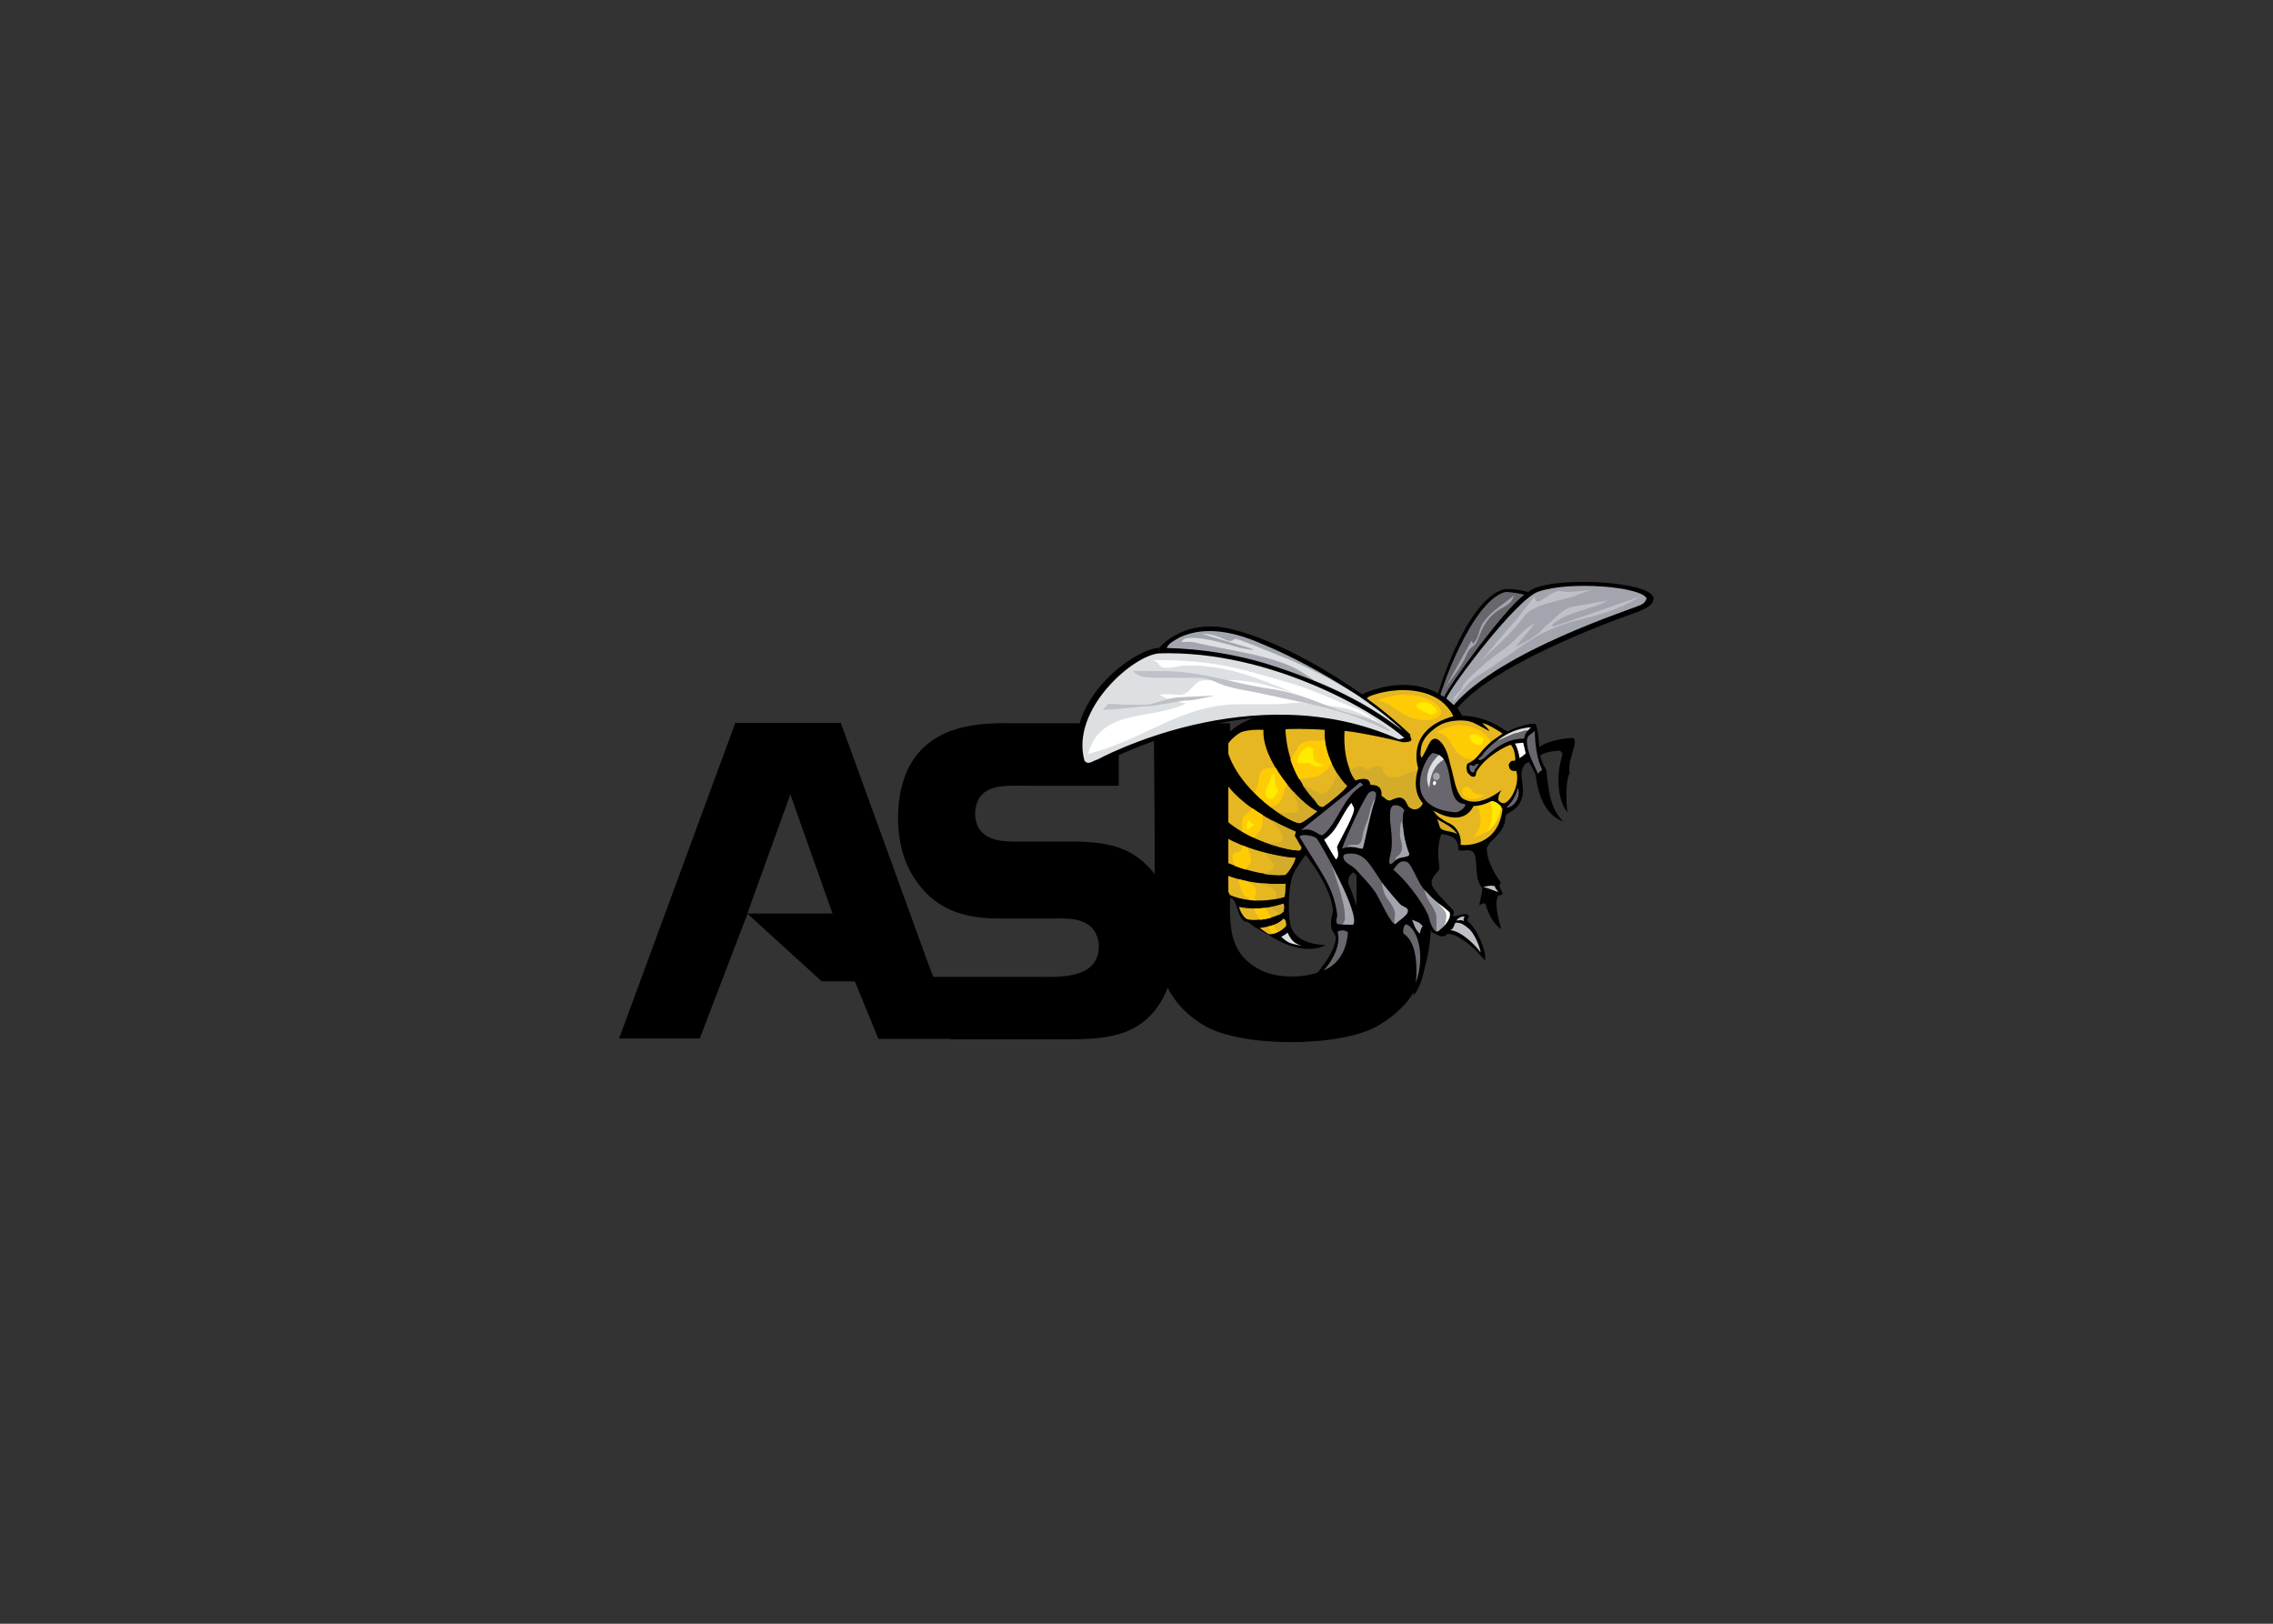 <svg clip-rule="evenodd" fill-rule="evenodd" stroke-linejoin="round" stroke-miterlimit="1.414" viewBox="0 0 560 400" xmlns="http://www.w3.org/2000/svg" xmlns:xlink="http://www.w3.org/1999/xlink"><rect x="0" y="0" width="560" height="400" fill="#333333" stroke="none"/><clipPath id="a"><path clip-rule="evenodd" d="m201.9 55.7c1.6.2 3.4-1.9 2.4-2-5.1-.4-1.5-11.5-7.5-12.3-1.4 0-8.7 13.1 5.1 14.3"/></clipPath><clipPath id="b"><path clip-rule="evenodd" d="m135.6 13.4c-1 .5-2.8 1.3-3.2 2.5 8.4.2 16.4 1.5 24.1 3.8 11.7 3.7 23 8.4 32.9 16.2-14.9-13.5-34.5-21.2-34.5-21.2-3.7-1.6-7.9-2.9-12.1-2.9-2.4.1-4.9.5-7.2 1.6"/></clipPath><clipPath id="c"><path clip-rule="evenodd" d="m142.2 65c.7 1.4 10.9 6.5 18.7 5.9.6 0 2.5-3 2.6-4.1-1.8.2-17.2-2.5-21.5-8.9-.5 2-.2 5.1.2 7.1"/></clipPath><clipPath id="d"><path clip-rule="evenodd" d="m142.2 65c.7 1.4 10.9 6.5 18.7 5.9.6 0 2.5-3 2.6-4.1-1.8.2-17.2-2.5-21.5-8.9-.5 2-.2 5.1.2 7.1"/></clipPath><clipPath id="e"><path clip-rule="evenodd" d="m142.4 51.2c3.4 10.7 21 14.2 22.3 13.7.1-.2.3-.5.3-.7-.6-.8-.9-1.7-1.5-2.5-.3-.5.1-.9.1-1.3-17.6-7.5-18.6-15.3-18.6-15.3-.2.2-2.4 4.3-2.6 6.1"/></clipPath><clipPath id="f"><path clip-rule="evenodd" d="m142.4 51.2c3.4 10.7 21 14.2 22.3 13.7.1-.2.3-.5.3-.7-.6-.8-.9-1.7-1.5-2.5-.3-.5.1-.9.1-1.3-17.6-7.5-18.6-15.3-18.6-15.3-.2.2-2.4 4.3-2.6 6.1"/></clipPath><clipPath id="g"><path clip-rule="evenodd" d="m147.7 75.7s5.2 2.7 13.1.5c.3-.9.2-2.2.3-3.2 0 0-8.7.7-15.6-2.7.5 1.6 1.3 3.9 2.2 5.4"/></clipPath><clipPath id="h"><path clip-rule="evenodd" d="m147.7 75.7s5.2 2.7 13.1.5c.3-.9.2-2.2.3-3.2 0 0-8.7.7-15.6-2.7.5 1.6 1.3 3.9 2.2 5.4"/></clipPath><clipPath id="i"><path clip-rule="evenodd" d="m150.5 36.3c-1.5.8-2.9 2-3.6 3.5 2.4 10.9 16.5 19.1 17.9 18.5s4-2.8 4-2.8c-4.3-1.9-13.5-12.5-12.9-19.7h-1.2c-1.5 0-2.8.1-4.2.5"/></clipPath><clipPath id="j"><path clip-rule="evenodd" d="m150.5 36.3c-1.5.8-2.9 2-3.6 3.5 2.4 10.9 16.5 19.1 17.9 18.5s4-2.8 4-2.8c-4.3-1.9-13.5-12.5-12.9-19.7h-1.2c-1.5 0-2.8.1-4.2.5"/></clipPath><clipPath id="k"><path clip-rule="evenodd" d="m149.9 78.6c.2 1 1.1 2.5 1.8 3 1.8.6 7.2-.1 8.9-1.8.2-.4.3-1.9 0-1.9 0-.1-5.1 1.9-10.7.7"/></clipPath><clipPath id="l"><path clip-rule="evenodd" d="m149.9 78.6c.2 1 1.1 2.5 1.8 3 1.8.6 7.2-.1 8.9-1.8.2-.4.3-1.9 0-1.9 0-.1-5.1 1.9-10.7.7"/></clipPath><clipPath id="m"><path clip-rule="evenodd" d="m160.6 81.5c-1.3 1.5-3.7 2-5.6 2 .6.5 1.5 1.1 2.2 1.5 1.5.2 3-.8 4-1.8.2-.3 0-.7 0-1-.1-.3-.2-.7-.6-.7"/></clipPath><clipPath id="n"><path clip-rule="evenodd" d="m160.6 81.5c-1.3 1.5-3.7 2-5.6 2 .6.5 1.5 1.1 2.2 1.5 1.5.2 3-.8 4-1.8.2-.3 0-.7 0-1-.1-.3-.2-.7-.6-.7"/></clipPath><clipPath id="o"><path clip-rule="evenodd" d="m161 35.7c.3 6.3 2.5 11.8 6.6 16.5 1 .8 1.2 2.2 2.5 2.2 1.8-1.1 5.7-4.4 5.8-5.1-.6-.5-5.7-6.4-5.4-13.5-2-.2-4.8-.2-6.8-.2-1.6 0-2.8 0-2.7.1"/></clipPath><clipPath id="p"><path clip-rule="evenodd" d="m161 35.7c.3 6.3 2.5 11.8 6.6 16.5 1 .8 1.2 2.2 2.5 2.2 1.8-1.1 5.7-4.4 5.8-5.1-.6-.5-5.7-6.4-5.4-13.5-2-.2-4.8-.2-6.8-.2-1.6 0-2.8 0-2.7.1"/></clipPath><clipPath id="q"><path clip-rule="evenodd" d="m181.9 27.4c-.4.2-.9.3-1.1.7 3.7 2.6 7.2 5.6 10.5 8.7-.1.5.2.8.3 1.3-.4.7-1.3.5-2.1.6-3.9-1.1-13.5-2.9-14.1-2.7 0 0-.7 7.3 2.5 11.9 0 0 3.6-1.3 3.7 1.1 2.7-.2 2.9 2 2.7 2.7.7.3 1.4 1.4 2.1 1 3.3-1.7 3.8.5 4.4 1.6 1.8 1.6 3.4-.5 3.3-.9-2.9-3.2-1.1-8.4-1.1-8.4-.4-1.7-2.3-9.6 8.5-12.6 0 0-1-2.7-4.1-4.4-2.3-1.3-5.1-1.9-8-1.9-2.5 0-5.2.5-7.5 1.3"/></clipPath><clipPath id="r"><path clip-rule="evenodd" d="m198.9 34.4c-2.4 1.1-4.7 3.3-5.1 5.9-.1.7-.2 1.6.1 2.3.3.1 1.8-3.3 1.8-3.3.3-.5.5-1.1 1.1-1.2.5-.2 1 0 1.3.3 2 1.6 2.4 4.1 2.9 6.4.7 2.5.9 5.6 2.7 7.6 3.8 2.5 8.5-1.2 9.6-2 0 0-1.1 1.3-.8 2.5.3.5.9.8 1.5.7 1.9-.8 3.7-5 2.8-7.8-.7.1-1.8.1-1.8-1.6.3-.5.6-1.1 1.3-.8.2-.1.4-.2.3-.5-.1-1.2-.3-2.6-1.1-3.4-.7.1-5.9 2.5-8.3 6.5-.2.4-.1.9-.5 1.2-.8.2-1.2-.5-1.7-1-.2-.7-.5-1.6.1-2.2 1.9-.7 3-2.9 4.5-4.2 1.2-1.3 2.6-2 3.9-3-1.2-.8-4.2-2.6-4.9-2.5.5.4 1.5 1.3 1.7 1.9 0 0-3-1.5-3.8-2-.9-.4-2-.6-3.2-.6-1.5-.1-3.3.3-4.4.8"/></clipPath><clipPath id="s"><path clip-rule="evenodd" d="m210.8 53.2c-1.7.8-2.9 1.1-4.1 1.1-2.8 5.4-9.6 1.1-9.6 1.1.8 1.4 2.2 2.1 3.4 2.9 1.9.7 3.1 2.7 3.2 4.7 0 .2-.1.5 0 .7 1.6.1 9.1 0 10.1-8.7 0 0-1.4-1.9-2.6-1.9-.2 0-.3 0-.4.1"/></clipPath><clipPath id="t"><path clip-rule="evenodd" d="m210.8 53.2c-1.3.6-2.3.9-3.3 1 .7 1.4.8 2.5.8 4.2 0 1.3-1.9 3.4-1.7 3.3 5.1-1.2 6.1-4.4 6.7-7.3-.5-.6-1.4-1.3-2.1-1.3-.2 0-.3 0-.4.1"/></clipPath><clipPath id="u"><path clip-rule="evenodd" d="m219 35.4c-5.5.8-9.9 5.8-10.3 6.6-.2.4-1.3.9-.9 1.1.6.3 1.3-.3 1.7-.7 5.9-5.6 9.4-3.9 9.4-4.6.1-1.6 1.7-2.6 1.5-2.6-.5 0-.9.1-1.4.2"/></clipPath><clipPath id="v"><path clip-rule="evenodd" d="m164.6 61.8c5.1 8.5 8.1 11.8 9 18.5.1.8-.2 1-.2 1.8 0 .3.2.7.5.7 1.3 0 2.2.1 3.5.1 2-2.4-8.4-20.6-8.9-20.9-.7-.5-1.9-.8-2.9-.8-.6 0-1.2.2-1 .6"/></clipPath><clipPath id="w"><path clip-rule="evenodd" d="m186.4 56.1v1.4c0 .5.4 3.2.4 4.3.2 3.4-.6 4.6-.6 5.9 0 .2.1.4.2.6 1-.3 1.2-1.2 2.2-1.5.9-.3 2.7-.3 2.4-1.1-1.8-4.5-1.5-8.5-1.5-8.5.1-.6.1-1.4.5-1.8-.5-.8-1.3-1.3-2.3-1.3-1.1-.1-1.3 1.1-1.3 2"/></clipPath><clipPath id="x"><path clip-rule="evenodd" d="m187.2 69.5c4.1 3.5 8.2 9.7 8.6 11.6.3 1.3 1.3 4.1 2.4 3.2 1.5-1.2 1.8-2.2 1.7-4-.1-1.1-3.4-3.7-5.6-6.3-1.7-2.1-3-6-4.1-6.3-.3-.1-.5-.1-.7-.1-1.1 0-1.7 1.2-2.3 1.9"/></clipPath><g transform="matrix(1.019 0 0 1.019 152.528 143.323)"><path d="m129.3 36.6.3-2.5 18.1.1v40.2c0 8.4-.7 15.1 7.1 19.3 3.7 2.2 11.7 2.5 16.5-.3 7.3-4.3 7-12.1 7-18.8v-40.3l18.1 14.4v29.3c0 11.5-.9 22.5-13.1 29.4-9 5.2-32.9 5.2-41.8-.1-12.7-7.5-12-20.1-12-30.8v-15.4z" fill-rule="nonzero"/><path d="m120.8 34.2v15.1h-8.5-13.2c-5 0-10.1-.5-12.2 3.3-1.1 2.1-1.1 4.8 0 6.9 2.2 3.6 7.2 3.3 10.6 3.3h12c10 0 16.9 1.7 22.5 11.7 3.9 6.7 3.5 19.1-.7 26.5-5.4 9.5-14.6 9.6-23.7 9.6h-20.4-2.9-4.3l-5.7-15.1h27.3c3.3 0 11 .5 13.5-3.8 1.2-2.1 1.2-4.8 0-7-2.3-3.8-7.3-3.3-10.7-3.3h-12.2c-8.4 0-16.4-1.7-21.8-11.4-3.9-7-4-18.8 0-25.8 6.2-10.9 19.6-10 26.4-10z" fill-rule="nonzero"/><path d="m0-42.5h250v196.2h-250z" fill="none"/><path d="m31 80.2 10.4-28.8 10.2 28.8zm44.1 13.1-21.5-59.2h-25.5l-28.1 76.3h19.5l11.1-29 .5-1.1 17.9 16.3h8l5.7 13.9h19.1z" fill-rule="nonzero"/><path d="m130.5 16c4.3-4.6 10.7-6.1 16.9-4.7 15.1 3.4 32.2 15.9 32.2 15.9 11.2-5 18.4-.2 18.4-.2s6.3-21.5 15.3-25c1.5-.6 5 0 6.5.5 4.2-4.1 30.2-2.8 30.3 1.5 0 1.8-2.2 2.5-3.6 3.2 0 0-33.8 11.4-43.8 23.3 0 0 .7 1.3 1.2 1.9 4.1 0 7.6 1.6 10.8 3.8 2.1-.9 4.4-1.9 6.8-1.9.7.8 1 5.7 1 5.7 2.1-1.9 8.1-2.4 8.3-2.2.6.8.1 1.9-.1 2.8-.5 1.8-1.2 3.6-.9 5.6-1.2 2.5-.7 9-.5 9.5-.3-.1-3.9-5-1.2-14.1-.2-.3-.4-.7-.7-.8-.6 0-3.7.3-4.7 1.2.4 1.6.8 2.4 1.5 3.5.5 4.5.7 8.9 3.9 12.3v.1c-2.7-1.1-5.6-3.8-6.5-11.2 0-.1-1.1-2.4-1.6-3.1-.6.1-1.1.5-1.4 1.1-1.4 2.8 1.3 5.5-1.1 9.2-.8 1.1-1.9 1.7-3 2.3-.2.5-.2 1.1-.3 1.6-.3 2.1-2.1 3.7-3.6 5.2l-.8 1.2c-.2 3.5 2.8 7.8 3.4 8.5-.8 1.1.1 1.7.4 2.5 0 .2-.1.4-.3.5-.5.1-.6 0-.9.5-.9 2.2.7 7 .9 7.8-1.8-1.2-2.8-3.2-3.5-5-.2-.5-.1-1.1-.7-1.3-.3 0-1.1.5-1.1.5.1-1.3.7-2.8.7-4.2-2-2.2-1-5.6-1.9-8.2-.7-1.5-2.6-.6-3.9-.9.1-1.3-.3-2.7-1.7-3.3-.7-.4-1.6-.5-2.4-.6-.7 1.8-.9 4.1-.7 6.1.1.9.3 1.8.1 2.6-.8.9-1.6 1.8-1.8 2.9-.2 1.5 3.4 4.7 5.3 6.9.2.3.1.7 0 1 0 .1-.2.2-.2.3.4.1.9 0 1.3-.1.8-.2 2-.8 2.7.1-.2.4-.6 1.1-.2 1.4 1.9 1.3 4.7 7.5 4 9.4-1.4-2.2-6.9-7.1-9.2-6.4-.4.6-1.2.6-1.8.4-.6-.3-1.2-.6-1.9-1-.7-3.4-2.6-6.2-4.4-9.1-1.6-2.3-3.3-4.7-5.7-6.4-1-2.5.1-3.9 0-6-.1-2.8.3-5.7-.8-8.1-.2-.3-.6-.8-1-.9-.8 0-1.2.9-1.4 1.5-.7 2.1-2.1 9.4-2.1 9.4 2.6 4.5 5.6 9.6 10.2 12.6.7.2.6.9.7 1.5.7 2.9 2.3 1.5 3.3 4.2-.6.4-.8 2.4-.7 3.1 1.7 8.8-2.4 13.6-2.4 13.6.1-3.7.8-14.4-5.3-16.3 0 0-4.7-9.5-9.3-13.5-.8.7-1.2 1-1.2 2.7 0 0 3.3 7.9 2.8 10 0 0-.6.7-1 1.3-1.2 1.7-.3 4.1-.9 6.1-1.3-.2-2.1.7-3 2.1-1 1.5-2.8 2.2-4.4 2.6-.4 0-.9.1-1.2-.1 2-2.8 4.3-5.3 4.7-8.8 0-1-1.1-1.6-1.1-2.6-.2-1.3 0-2.5.4-3.7-.1-5.7-6.6-13.8-6.6-13.8s-2.9 3.8-3.3 5.5c-1.2 4.2-.7 10-.5 10.8.7 5.7 8.7 5.5 8.6 5.5 0 0-3.9 2.7-11.3-1l-5.6-3.2c-.9-.5-1.6-1.5-2.7-1.5-1.7-1.4-1.5-3.6-2.7-5.3-.3-.4-.8-.4-1.3-.5-1.9-2.9-2.6-6.2-3.6-9.5-.6-.5-1.3-.5-2-.8-1.6-4.3-.4-9.3.5-13.5-.1-.6-.7-1-1.2-1.3.8-3.9 3.2-7.2 5.2-10.6.4-1.2-.6-1.6-.6-1.7 2.6-4.5 8.1-6 8.1-6-17 1.9-25.6 5.9-39.5 11.8-1.1.5-2.7.5-3.1-1.1-3.5-15.4 14.1-27.6 19.5-27.6" fill-rule="nonzero"/><path d="m201.9 55.7c1.6.2 3.4-1.9 2.4-2-5.1-.4-1.5-11.5-7.5-12.3-1.3-.1-8.8 13 5.1 14.3" fill="#6a666e" fill-rule="nonzero"/><g clip-path="url(#a)"><path d="m199.2 40.9s.3 1.5.6 1.9c-3.4 1.5-3.8 5.4-3.9 7 0 .1-2.5-4 3.3-8.9" fill="#dce0e2" fill-rule="nonzero"/></g><path d="m130.7 17.3c26.8-.8 52.2 14.2 59.1 20.4v.1c-.5 0-.9.4-1.5.2-35.1-15.7-72.7 5-72.7 5-1 .2-2.2 1.5-3.1.2-3.4-12.5 12.1-25.7 18.2-25.9" fill="#dce0e2" fill-rule="nonzero"/><path d="m135.6 13.4c6.3-2.9 13.5-1.1 19.3 1.4 0 0 19.7 7.7 34.5 21.2-9.9-7.8-21.3-12.5-32.9-16.2-7.7-2.3-15.8-3.6-24.1-3.8.4-1.2 2.2-2 3.2-2.6" fill="#a3a5ae" fill-rule="nonzero"/><g clip-path="url(#b)"><path d="m141 12.6 11.4 3.4c3.2 1.1-2.5-.1-2.5-.1-14.5-4.4-13.8-1.3-13.8-1.3 2.6-.3 3.1.1 5.4.6 6.2 1.3 13.2 2.3 19.2 4.5 4.6 1.7 6.3 3.8 10.8 6.1 2.7 1.3 20.4 11.8 20.4 11.8-.7-.7-12.4-11.8-31.6-19.5-11.3-4.6-11.4-4.5-11.6-4.2-1.4 1.4-3.3-1.4-7.7-1.3" fill="#dce0e2" fill-rule="nonzero"/></g><path d="m142 57.8c4.3 6.5 19.7 9.1 21.5 8.9-.1 1.1-2 4-2.6 4.1-7.9.6-18-4.4-18.7-5.9-.4-1.9-.7-5-.2-7.1" fill="#e7b721" fill-rule="nonzero"/><g clip-path="url(#c)"><path d="m174.7 46.8c-.4-.2-.3-1.4-.7-1.5-.8 1.9-1.7 4.9-3.6 5.6-1.7.7-6.3-3.9-7.4-2.3-1 1.5 2.5 6.2.8 6.8-1.8.7-6-.5-6 1.5 0 1.5 2.7 3.3 2.7 4.8 0 2.1-4.3.8-6.2 1.6.5.9 4 4.3 4 5.4 0 1.3-3.4 1.7-3.4 2.9 0 2 3.9 1.7 3.9 3.8 0 1.1-1.6 1.2-1.6 2.3 0 1.3 1.5 1.4 2.3 2.4l-1.6 1.7c.8 1.9 2.1.7 3.3 3.9.2-.5 1.2-.9 1.2-1.5 0-1.8-1.1-2.7-1.1-4.6 0-6 .9-9.9 4.7-14.7 1.5-1.9 1.4-3.8 3.4-5.2 2-1.5 3.1-2.4 4.6-4.4 1.4-1.8 3.9-2.2 3.9-4.6 0-2-1.4-2.9-3.2-3.9" fill="#d4ac2a" fill-rule="nonzero"/></g><g clip-path="url(#d)"><path d="m174 44.4c-3.8 2.8-7.2 1.7-11.5 3.7-2.3 1.1-1.4 4.1-3.5 5.6-.7.5-1.5.3-2.3.8-2.1 1.2-1 3.7-2.3 5.8-.9 1.5-2.3 2.3-2.3 4.1 0 1.1.7 1.6.7 2.7 0 1.5-1.7 2.1-1.7 3.6 0 1.9 2.9 2 2.9 3.9 0 .5-.3.8-.3 1.3 0 1.7 2 1.9 2.9 3.3 1.3 2 1.4 3.6 2.8 5.5-.4 0-.6.1-.9.1-1.2 0-1.2-1.5-1.9-2.4-1.6-2.2-2.9-3.2-4.1-5.6-.6-1.1-.1-2.1-.7-3.2-.9-1.8-3.5-5-3.5-7.1 0-1.9 2.4-.5 2.4-2.4 0-.9-.1-1.3-.1-2.2 0-1.7 1.6-2.2 2.1-3.8.6-1.6.4-2.6.4-4.3 0-1.8 1.9-2.1 2.5-3.7.6-1.4.4-2.5 1.2-3.9.8-1.3 2.3-1 3.7-1.6 1.7-.7 2.1-2.2 3.8-2.9 2.6-1.2 4.4-1.2 7.2-1.2 1.8 0 2.4 2.3 2.5 3.9" fill="#ffcb05" fill-rule="nonzero"/></g><path d="m145 45.1s.9 7.8 18.5 15.3c0 .5-.4.9-.1 1.3.6.8.9 1.7 1.5 2.5 0 .2-.2.5-.3.7-1.3.5-18.9-3-22.3-13.7.3-1.8 2.5-5.9 2.7-6.1" fill="#e7b721" fill-rule="nonzero"/><g clip-path="url(#e)"><path d="m174.7 47c-.4-.2-.3-1.4-.7-1.5-.8 1.9-1.7 4.9-3.6 5.6-1.7.7-6.3-3.9-7.4-2.3-1 1.5 2.5 6.2.8 6.8-1.8.7-6-.5-6 1.5 0 1.5 2.7 3.3 2.7 4.8 0 2.1-4.3.8-6.2 1.6.5.9 4 4.3 4 5.4 0 1.3-3.3 1.7-3.3 2.9 0 2 3.9 1.7 3.9 3.8 0 1.1-1.6 1.2-1.6 2.3 0 1.3 1.5 1.4 2.3 2.4l-1.6 1.7c.8 1.9 2.1.7 3.3 3.9.2-.5 1.2-.9 1.2-1.5 0-1.8-1.1-2.7-1.1-4.6 0-6 .9-9.9 4.7-14.7 1.5-1.9 1.4-3.8 3.4-5.2 2-1.5 3.1-2.4 4.6-4.4 1.4-1.8 3.9-2.2 3.9-4.6-.1-1.9-1.5-2.8-3.3-3.9" fill="#d4ac2a" fill-rule="nonzero"/></g><g clip-path="url(#f)"><path d="m174 44.6c-3.8 2.8-7.2 1.7-11.5 3.7-2.3 1.1-1.4 4.1-3.5 5.6-.7.5-1.5.3-2.3.8-2.1 1.2-.3 3.1-1.6 5.2-.9 1.5-2.9 2.8-2.9 4.6 0 1.1.7 1.6.7 2.7 0 1.5-1.7 2.1-1.7 3.6 0 1.9 2.9 2 2.9 3.9 0 .5-.3.8-.3 1.3 0 1.7 2 1.9 2.9 3.3 1.3 2 1.4 3.6 2.8 5.5-.4 0-.6.1-.9.1-1.2 0-1.2-1.5-1.9-2.4-1.6-2.2-2.9-3.2-4.1-5.6-.6-1.1-.1-2.1-.7-3.2-.9-1.8-2.4-2.7-2.4-4.8 0-1.9 1.3-2.8 1.3-4.7 0-.9-.1-1.3-.1-2.2 0-1.7-.4-3.1.1-4.7.6-1.6 2.4-1.7 2.4-3.3 0-1.8 1.9-2.1 2.5-3.8.6-1.4.4-2.5 1.2-3.9.8-1.3 2.3-1 3.7-1.6 1.7-.7 2.1-2.2 3.8-2.9 2.6-1.2 4.4-1.2 7.2-1.2 1.7.2 2.3 2.5 2.4 4" fill="#ffcb05" fill-rule="nonzero"/></g><path d="m145.5 70.3c6.8 3.4 15.6 2.7 15.6 2.7-.1 1 .1 2.3-.3 3.2-7.9 2.2-13.1-.5-13.1-.5-.9-1.5-1.7-3.8-2.2-5.4" fill="#e7b721" fill-rule="nonzero"/><g clip-path="url(#g)"><path d="m174.7 47c-.4-.2-.3-1.4-.7-1.5-.8 1.9-1.7 4.9-3.6 5.6-1.7.7-6.3-3.9-7.4-2.3-1 1.5 2.5 6.2.8 6.8-1.8.7-6-.5-6 1.5 0 1.5 2.7 3.3 2.7 4.8 0 2.1-4.3.8-6.2 1.6.5.9 4 4.3 4 5.4 0 1.3-3.3 1.7-3.3 2.9 0 2 3.9 1.7 3.9 3.8 0 1.1-1.6 1.2-1.6 2.3 0 1.3 1.5 1.4 2.3 2.4l-1.6 1.7c.8 1.9 2.1.7 3.3 3.9.2-.5 1.2-.9 1.2-1.5 0-1.8-1.1-2.7-1.1-4.6 0-6 .9-9.9 4.7-14.7 1.5-1.9 1.4-3.8 3.4-5.2 2-1.5 3.1-2.4 4.6-4.4 1.4-1.8 3.9-2.2 3.9-4.6-.1-1.9-1.5-2.8-3.3-3.9" fill="#d4ac2a" fill-rule="nonzero"/></g><g clip-path="url(#h)"><path d="m174 44.6c-3.8 2.8-7.2 1.7-11.5 3.7-2.3 1.1-1.4 4.1-3.5 5.6-.7.5-1.5.3-2.3.8-2.1 1.2-1 3.7-2.3 5.8-.9 1.5-2.3 2.3-2.3 4.1 0 1.1.7 1.6.7 2.7 0 1.5-1.7 2.1-1.7 3.6 0 1.9 2.9 2 2.9 3.9 0 .5-.3.8-.3 1.3 0 1.7 2 1.9 2.9 3.3 1.3 2 1.4 3.6 2.8 5.5-.4 0-.6.1-.9.1-1.2 0-1.2-1.5-1.9-2.4-1.6-2.2-2.9-3.2-4.1-5.6-.6-1.1-1.2-.6-1.7-1.7-.9-1.8-1.3-4.2-1.3-6.3 0-1.9 1.3-2.8 1.3-4.7 0-.9-.1-1.3-.1-2.2 0-1.7 1.6-2.2 2.1-3.8.6-1.6.4-2.6.4-4.3 0-1.8 1.9-2.1 2.5-3.8.6-1.4.4-2.5 1.2-3.9.8-1.3 2.3-1 3.7-1.6 1.7-.7 2.1-2.2 3.8-2.9 2.6-1.2 4.4-1.2 7.2-1.2 1.7.2 2.3 2.5 2.4 4" fill="#ffcb05" fill-rule="nonzero"/></g><path d="m150.5 36.3c1.7-.5 3.4-.6 5.3-.5-.5 7.2 8.6 17.7 12.9 19.7 0 0-2.6 2.2-4 2.8-1.4.7-15.5-7.6-17.9-18.5.9-1.5 2.2-2.7 3.7-3.5" fill="#e7b721" fill-rule="nonzero"/><g clip-path="url(#i)"><path d="m174.7 47c-.4-.2-.3-1.4-.7-1.5-.8 1.9-1.7 4.9-3.6 5.6-1.7.7-6.3-3.9-7.4-2.3-1 1.5 2.5 6.2.8 6.8-1.8.7-6-.5-6 1.5 0 1.5 2.7 3.3 2.7 4.8 0 2.1-4.3.8-6.2 1.6.5.9 4 4.3 4 5.4 0 1.3-3.3 1.7-3.3 2.9 0 2 3.9 1.7 3.9 3.8 0 1.1-1.6 1.2-1.6 2.3 0 1.3 1.5 1.4 2.3 2.4l-1.6 1.7c.8 1.9 2.1.7 3.3 3.9.2-.5 1.2-.9 1.2-1.5 0-1.8-1.1-2.7-1.1-4.6 0-6 .9-9.9 4.7-14.7 1.5-1.9 1.4-3.8 3.4-5.2 2-1.5 3.1-2.4 4.6-4.4 1.4-1.8 3.9-2.2 3.9-4.6-.1-1.9-1.5-2.8-3.3-3.9" fill="#d4ac2a" fill-rule="nonzero"/></g><g clip-path="url(#j)"><path d="m174 44.6c-3.8 2.8-7.2 1.7-11.5 3.7-2.3 1.1-1.4 4.1-3.5 5.6-.7.5-1.5.3-2.3.8-2.1 1.2-1 3.7-2.3 5.8-.9 1.5-2.3 2.3-2.3 4.1 0 1.1.7 1.6.7 2.7 0 1.5-1.7 2.1-1.7 3.6 0 1.9 2.9 2 2.9 3.9 0 .5-.3.8-.3 1.3 0 1.7 2 1.9 2.9 3.3 1.3 2 1.4 3.6 2.8 5.5-.4 0-.6.1-.9.1-1.2 0-1.2-1.5-1.9-2.4-1.6-2.2-2.9-3.2-4.1-5.6-.6-1.1-.1-2.1-.7-3.2-.9-1.8-2.4-2.7-2.4-4.8 0-1.9 1.3-2.8 1.3-4.7 0-.9-.1-1.3-.1-2.2 0-1.7 1.6-2.2 2.1-3.8.6-1.6.4-2.6.4-4.3 0-1.8.4-2.5 1.1-4.2.6-1.4.2-2.7 1.1-4 .8-1.3 3.9-.5 5.4-1.1 1.7-.7 2.1-2.2 3.8-2.9 2.6-1.2 4.4-1.2 7.2-1.2 1.6.2 2.2 2.5 2.3 4" fill="#ffcb05" fill-rule="nonzero"/></g><path d="m149.9 78.6c5.7 1.2 10.7-.8 10.7-.8.2.1.2 1.6 0 1.9-1.7 1.7-7.1 2.5-8.9 1.8-.8-.5-1.6-1.9-1.8-2.9" fill="#e7b721" fill-rule="nonzero"/><g clip-path="url(#k)"><path d="m174.7 47c-.4-.2-.3-1.4-.7-1.5-.8 1.9-1.7 4.9-3.6 5.6-1.7.7-6.3-3.9-7.4-2.3-1 1.5 2.5 6.2.8 6.8-1.8.7-6-.5-6 1.5 0 1.5 2.7 3.3 2.7 4.8 0 2.1-4.3.8-6.2 1.6.5.9 4 4.3 4 5.4 0 1.3-3.3 1.7-3.3 2.9 0 2 3.9 1.7 3.9 3.8 0 1.1-1.6 1.2-1.6 2.3 0 1.3 1.5 1.4 2.3 2.4l-1.6 1.7c.8 1.9 2.1.7 3.3 3.9.2-.5 1.2-.9 1.2-1.5 0-1.8-1.1-2.7-1.1-4.6 0-6 .9-9.9 4.7-14.7 1.5-1.9 1.4-3.8 3.4-5.2 2-1.5 3.1-2.4 4.6-4.4 1.4-1.8 3.9-2.2 3.9-4.6-.1-1.9-1.5-2.8-3.3-3.9" fill="#d4ac2a" fill-rule="nonzero"/></g><g clip-path="url(#l)"><path d="m174 44.6c-3.8 2.8-7.2 1.7-11.5 3.7-2.3 1.1-1.4 4.1-3.5 5.6-.7.5-1.5.3-2.3.8-2.1 1.2-1 3.7-2.3 5.8-.9 1.5-2.3 2.3-2.3 4.1 0 1.1.7 1.6.7 2.7 0 1.5-1.7 2.1-1.7 3.6 0 1.9 2.9 2 2.9 3.9 0 .5-.3.8-.3 1.3 0 1.7 2 1.9 2.9 3.3 1.3 2 1.4 3.6 2.8 5.5-.4 0-.6.1-.9.1-1.2 0-2.8-2.4-3.5-3.3-1.6-2.2-1.3-2.3-2.5-4.7-.6-1.1-.1-2.1-.7-3.2-.9-1.8-2.4-2.7-2.4-4.8 0-1.9 1.3-2.8 1.3-4.7 0-.9-.1-1.3-.1-2.2 0-1.7 1.6-2.2 2.1-3.8.6-1.6.4-2.6.4-4.3 0-1.8 1.9-2.1 2.5-3.8.6-1.4.4-2.5 1.2-3.9.8-1.3 2.3-1 3.7-1.6 1.7-.7 2.1-2.2 3.8-2.9 2.6-1.2 4.4-1.2 7.2-1.2 1.8.2 2.4 2.5 2.5 4" fill="#ffcb05" fill-rule="nonzero"/></g><path d="m160.6 81.5c.3 0 .5.5.5.8.1.3.2.7 0 1.1-1 1-2.5 1.9-4 1.8-.7-.4-1.5-1-2.2-1.5 2.1-.3 4.4-.8 5.7-2.2" fill="#e7b721" fill-rule="nonzero"/><g clip-path="url(#m)"><path d="m174.7 47c-.4-.2-.3-1.4-.7-1.5-.8 1.9-1.7 4.9-3.6 5.6-1.7.7-6.3-3.9-7.4-2.3-1 1.5 2.5 6.2.8 6.8-1.8.7-6-.5-6 1.5 0 1.5 2.7 3.3 2.7 4.8 0 2.1-4.3.8-6.2 1.6.5.9 4 4.3 4 5.4 0 1.3-3.3 1.7-3.3 2.9 0 2 3.9 1.7 3.9 3.8 0 1.1-1.6 1.2-1.6 2.3 0 1.3 1.5 1.4 2.3 2.4l-1.6 1.7c.8 1.9 2.1.7 3.3 3.9.2-.5 1.2-.9 1.2-1.5 0-1.8-1.1-2.7-1.1-4.6 0-6 .9-9.9 4.7-14.7 1.5-1.9 1.4-3.8 3.4-5.2 2-1.5 3.1-2.4 4.6-4.4 1.4-1.8 3.9-2.2 3.9-4.6-.1-1.9-1.5-2.8-3.3-3.9" fill="#e7b721" fill-rule="nonzero"/></g><g clip-path="url(#n)"><path d="m174 44.6c-3.8 2.8-7.2 1.7-11.5 3.7-2.3 1.1-1.4 4.1-3.5 5.6-.7.5-1.5.3-2.3.8-2.1 1.2-1 3.7-2.3 5.8-.9 1.5-2.3 2.3-2.3 4.1 0 1.1.7 1.6.7 2.7 0 1.5-1.7 2.1-1.7 3.6 0 1.9 2.9 2 2.9 3.9 0 .5-.3.8-.3 1.3 0 1.7 2 1.9 2.9 3.3 1.3 2 1.4 3.6 2.8 5.5-.4 0-.6.1-.9.1-1.2 0-1.2-1.5-1.9-2.4-1.6-2.2-2.9-3.2-4.1-5.6-.6-1.1-.1-2.1-.7-3.2-.9-1.8-2.4-2.7-2.4-4.8 0-1.9 1.3-2.8 1.3-4.7 0-.9-.1-1.3-.1-2.2 0-1.7 1.6-2.2 2.1-3.8.6-1.6.4-2.6.4-4.3 0-1.8 1.9-2.1 2.5-3.8.6-1.4.4-2.5 1.2-3.9.8-1.3 2.3-1 3.7-1.6 1.7-.7 2.1-2.2 3.8-2.9 2.6-1.2 4.4-1.2 7.2-1.2 1.8.2 2.4 2.5 2.5 4" fill="#ffcb05" fill-rule="nonzero"/></g><path d="m170.6 35.8c-.4 7.2 4.7 13.1 5.4 13.5 0 .6-4 3.9-5.8 5.1-1.3.1-1.6-1.4-2.5-2.2-4.1-4.7-6.3-10.3-6.6-16.5-.2-.2 6-.2 9.5.1" fill="#e7b721" fill-rule="nonzero"/><g clip-path="url(#o)"><path d="m174.7 47c-.4-.2-.3-1.4-.7-1.5-.8 1.9-1.7 4.9-3.6 5.6-1.7.7-6.3-3.9-7.4-2.3-1 1.5 2.5 6.2.8 6.8-1.8.7-6-.5-6 1.5 0 1.5 2.7 3.3 2.7 4.8 0 2.1-4.3.8-6.2 1.6.5.9 4 4.3 4 5.4 0 1.3-3.3 1.7-3.3 2.9 0 2 3.9 1.7 3.9 3.8 0 1.1-1.6 1.2-1.6 2.3 0 1.3 1.5 1.4 2.3 2.4l-1.6 1.7c.8 1.9 2.1.7 3.3 3.9.2-.5 1.2-.9 1.2-1.5 0-1.8-1.1-2.7-1.1-4.6 0-6 .9-9.9 4.7-14.7 1.5-1.9 1.4-3.8 3.4-5.2 2-1.5 3.1-2.4 4.6-4.4 1.4-1.8 3.9-2.2 3.9-4.6-.1-1.9-1.5-2.8-3.3-3.9" fill="#d4ac2a" fill-rule="nonzero"/></g><g clip-path="url(#p)"><path d="m173 42.8c-3.6 6.3-6.2 3.6-10.4 5.6-2.3 1.1-1.4 4.1-3.5 5.6-.7.5-1.5.3-2.3.8-2.1 1.2-1 3.7-2.3 5.8-.9 1.5-2.3 2.3-2.3 4.1 0 1.1.7 1.6.7 2.7 0 1.5-1.7 2.1-1.7 3.6 0 1.9 2.9 2 2.9 3.9 0 .5-.3.8-.3 1.3 0 1.7 2 1.9 2.9 3.3 1.3 2 1.4 3.6 2.8 5.5-.4 0-.6.1-.9.1-1.2 0-1.2-1.5-1.9-2.4-1.6-2.2-2.9-3.2-4.1-5.6-.6-1.1-.1-2.1-.7-3.2-.9-1.8-2.4-2.7-2.4-4.8 0-1.9 1.3-2.8 1.3-4.7 0-.9-.1-1.3-.1-2.2 0-1.7 1.6-2.2 2.1-3.8.6-1.6.4-2.6.4-4.3 0-1.8 1.9-2.1 2.5-3.7.6-1.4.4-2.5 1.2-3.9.8-1.3 2.3-1 3.7-1.6 1.7-.7 3.1-5.3 4.7-6 2.6-1.2 4.3.5 6.3-1.5 1.3-1.1 1.3 3.8 1.4 5.4" fill="#ffcb05" fill-rule="nonzero"/></g><path d="m170.5 62.3c3.3-2.2 4.1-6 6.5-8.8h.1l.5 1c.8.9-3.2 7.7-4 9.5-.1.5.8 2.4-.3 3.1-1-1.5-1.9-3.2-2.8-4.7z" fill="#fff" fill-rule="nonzero"/><path d="m175.4 36.1c.7-.2 10.2 1.6 14.1 2.7.7-.1 1.6.1 2.1-.6-.1-.4-.4-.8-.3-1.3-3.3-3.1-6.9-6.1-10.5-8.7.2-.4.7-.5 1.1-.7 4.8-1.7 11.2-2 15.7.6 3 1.7 4.1 4.4 4.1 4.4-10.8 3-9 10.9-8.5 12.6 0 0-1.9 5.2 1.1 8.4 0 .5-1.5 2.5-3.3.9-.5-1.2-1.1-3.3-4.4-1.6-.7.4-1.4-.7-2.1-1 .2-.7 0-2.8-2.7-2.7-.1-2.5-3.7-1.1-3.7-1.1-3.4-4.6-2.7-11.9-2.7-11.9" fill="#e7b721" fill-rule="nonzero"/><g clip-path="url(#q)"><path d="m175.9 45.4.5.1 2.7-.9c1 .2 1.1.7 2.1.7l2.1-.8 1.2.3c.1 1.7 1.2 2.5 2.9 2.5 2.3 0 3.4-1.6 5.8-1.7l.3.5-.3 1.1 2.4 6.7c-1.3 1.3-2.2 2.4-4 2.4-2 0-2.8-1.6-4.7-2.3s-3.9-.1-5-1.9c-1.8-2.8-6.3-2.4-6.3-5.8.2-.2.3-.7.3-.9" fill="#d4ac2a" fill-rule="nonzero"/></g><path d="m191.4 56.2c1.6-.1 3.2.3 4.4 1.2-.3 3.4-.9 6.6-2.5 9.4h-.1l-.8-1.6c-.7-2.7-1.3-5.6-1.1-8.7 0-.1 0-.2.1-.3" fill-rule="nonzero"/><path d="m198.9 34.4c1.9-.9 5.6-1.3 7.7-.3.9.4 3.8 2 3.8 2-.2-.6-1.3-1.5-1.7-1.9.8-.1 3.8 1.7 4.9 2.5-1.3 1-2.7 1.7-3.9 3-1.4 1.3-2.5 3.5-4.5 4.2-.5.6-.3 1.6-.1 2.2.5.5.9 1.2 1.7 1 .5-.2.3-.8.5-1.2 2.4-4 7.6-6.4 8.3-6.5.8.9 1 2.2 1.1 3.4 0 .3-.1.4-.3.5-.7-.2-1 .3-1.3.8 0 1.7 1.1 1.7 1.8 1.6.9 2.8-.9 7-2.8 7.8-.6.1-1.2-.2-1.5-.7-.2-1.3.8-2.5.8-2.5-1.1.8-5.8 4.5-9.6 2-1.7-1.9-1.9-5-2.7-7.6-.6-2.3-1-4.8-2.9-6.4-.4-.3-.8-.5-1.3-.3-.6.2-.8.8-1.1 1.2 0 0-1.6 3.4-1.8 3.3-.4-.6-.2-1.6-.1-2.3.3-2.5 2.7-4.6 5-5.8" fill="#e7b721" fill-rule="nonzero"/><g clip-path="url(#r)"><path d="m197.5 36.6c4.4-.8 3.3 7.6 10.7 6.2 1.5-.3 3.3-2.1 2.7-3.6-1.3-3.6-5.3-4.5-7.9-4.5-1.8 0-5 1.2-5.5 1.9" fill="#ffcb05" fill-rule="nonzero"/></g><path d="m206.6 54.2c1.2 0 2.5-.3 4.1-1.1 1.1-.5 2.9 1.8 2.9 1.8-1 8.8-8.5 8.9-10.1 8.7-.1-.2 0-.5 0-.7 0-2-1.2-4-3.2-4.7-1.2-.7-2.7-1.5-3.4-2.9.2.1 6.9 4.4 9.7-1.1" fill="#e7b721" fill-rule="nonzero"/><g clip-path="url(#s)"><path d="m207.3 53.8c.8 1.6 1 2.7 1 4.6 0 1.3-1.9 3.4-1.7 3.3 6-1.5 6.3-5.6 7-8.8l-.1-.9c-.4 0-.6-.1-.9-.1-2.1-.1-4 .4-5.3 1.9" fill="#ffcb05" fill-rule="nonzero"/></g><g clip-path="url(#t)"><path d="m210.6 52.8c.2.9.5 2 .5 2.8 0 1.9-.4 4-1.7 5.2.1 0 2.5-1.8 2.9-2.7.6-1.4 1.1-2.6 1.1-4.2 0-.6-.7-.7-1.3-.7-.2-.1-1.2-.5-1.5-.4" fill="#ffea00" fill-rule="nonzero"/></g><g fill-rule="nonzero"><path d="m197.8 57.4c1.7 1 3.6 1.8 4.8 3.5v.1c-1.2-.8-2.7-.5-3.9-1.3-.5-.6-.5-1.5-.9-2.2z" fill="#d4ac2a"/><path d="m222.2 2.4c7.7-2.7 25-1.2 26.2 1.6-.1.6-.6 1.2-1.2 1.5-2.1 1.1-33.9 11-45.4 24.3l-1.8-1.6c1.6-3.6 17-24 22.2-25.8" fill="#a3a5ae"/><path d="m218.6 38.9.6 2.6c-.5.4-.9.8-1.5 1.1-.1-1.1-.7-2.9-1.1-3.5z" fill="#fff"/><path d="m196.8 46.8c.2-.5.6-.8 1.1-.6.4.1.6.6.5 1.1-.2.5-.6.8-1.1.6-.4-.1-.6-.7-.5-1.1" fill="#a3a5ae"/><path d="m196.8 48.5c.1-.3.3-.4.5-.3s.3.3.2.6-.3.4-.5.4c-.2-.2-.3-.4-.2-.7" fill="#fff"/><path d="m205.9 44.2c-.2.2-.3.2-.3.4 0 .7.2 1.5.9 1.5.3 0 .3-.4.4-.7.3-.5.6-.8.9-1.3v-.1h-.3c-.4 0-.5.5-.9.5s-.5-.1-.7-.3" fill="#6a666e"/><path d="m220.4 35.2c.2 0-1.4 1-1.5 2.5 0 .7-3.5-1-9.4 4.6-.4.4-1.2 1-1.7.7-.4-.2.7-.7.9-1.1.4-.8 4.8-5.7 10.3-6.6.5 0 .9-.1 1.4-.1" fill="#6a666e"/></g><g clip-path="url(#u)"><path d="m211.8 38.6c.2 0 4.6-2 4.8-2 .8 0 2-.7 2.8-.7.2 0 .5.2.7.3.4-.8.1-.4.5-1.1-.1 0-.2-.1-.3-.1-1.6 0-7.5 2-8.5 3.6" fill="#dce0e2" fill-rule="nonzero"/></g><path d="m206.8 36.8c-1 .2-1.4.4-1.2 1 .1.7 1.6 1.7 2.4 1.7.6-.1 1.1-1 1-1.5-.2-.7-1.5-1-2.2-1.2" fill="#ffea00" fill-rule="nonzero"/><path d="m221.4 36c-1 1.1-1.9 1-1.9 2.5 0 2.8 1.6 5.4 2.7 8 .2-.9 1.2-.7.9-1.3-1.7-3.3-1.7-8.9-1.7-9.2" fill="#6a666e" fill-rule="nonzero"/><path d="m214.5 54.6c2 0 3.6-2.8 2.8-4.8-.6 2.3-1.4 3.4-2.8 4.8" fill="#6a666e"/><g fill-rule="nonzero"><path d="m199.5 27.8c.8-2.3 14.7-21.4 19.3-24.6.3-.2-3.9-.9-4.7-.7-8.2 2.5-15.5 24.2-15.5 24.8 0 .1.6.4.9.5" fill="#6a666e"/><g fill="#c0c1c8"><path d="m200.9 84.2c.7-.2.7-.5 1-1.1.1-.3.2-.7.5-.7 1.4 0 2.1.7 3.2 1.6 1.3 1.2 2.6 4.5 2.7 5.6-1-1.4-4.4-5.1-7.4-5.4"/><path d="m244.7 4.8 2.4-1.3-21.4 7.4-.1-.5c3.3-3.2 9.5-3.6 13.5-5.9l-8.4 1.5c-2.8.5-4.4 3-6.2 4.3-1 .7-.9.9-1.7 1.7-1.4 1.4-4.1 2.8-5.9 3.7.1-.6 4.2-5 4.4-5.6-2.1.8-5.1 4.6-7 5.9-3.6 2.5-5.4 4.1-8.6 7.1-1.1 1-1.5 1.5-2.1 2.9-.3.7-2.2 1.9-1.9 2.7.3.5 2.7-4.1 6.3-6.2 4-2.3 10.6-7.6 14.7-9.8 9.1-4.6 12.5-3.1 22-7.9"/><path d="m207.6 19.9c4.3-4.3 8-7.1 11-11.3 2.7-3.7 9.5-3.8 13.5-5.6l3.2-1.1c-.2 0-6.1.9-7.4.4-2.4-.8-6.3 4.7-6.5 1.4 0-.5-3.6 4.6-5.5 6.6-2.7 3-5.5 6.7-8.3 9.6"/><path d="m211.8 73.8c0 .3.7.9.7 1.2-.9-.3-2.5-1-3.5-1.2 0-.1 2.7-.7 2.8 0"/></g><path d="m183.5 28.7c4.4.9 6.2 5.2 12.4 4.7 1.8-.2 3.4-1.4 2.7-2.5-1.6-2.8-5.7-3.6-8.8-3.6-2-.1-5.6.9-6.3 1.4" fill="#ffcb05"/><path d="m166.5 39.8c-1.3.8-2.5 2-2.5 3.6 0 .9 1.4.4 2.3.4s1.7.9 2.6.9c.4 0 1.3-.3 1.7-.3-1.1-.4-2.7-.7-2.7-1.9 0-.9-.4-1.4.1-2.1z" fill="#ffea00"/><path d="m161.6 84.8c-.3.4-1 .7-1.5 1 1.7 1.7 2.6 1.7 5 2.2-2-.6-2.6-1.4-3.5-3.2" fill="#dce0e2"/><path d="m204.4 81c.2.2-.5.1-.1 1.1-.4-.4-1-.3-1.8-.2-.1-.3 1.3-1.3 1.9-.9" fill="#c0c1c8"/><path d="m157.8 46.6c-.4 2-1.5 2.9-1.5 4.9 0 .7.6 1 1.2 1 1 0 1.3-1.1 2-2-.6-.9-.9-1.2-.9-2.4 0-.7-.3-1-.1-1.7z" fill="#ffea00"/><path d="m199.7 25.7 6.4-11.5c.1.4.2.4.4.7 1.5-1.3 1.3-3.7 2.6-5.3 2.3-3 4.4-3.8 7.2-6.3-.5 2.5-2.9 2.7-4.7 4.3-2.2 1.9-2.9 3.7-4 6.4-.9 2.2-1.7 1.3-2.6 3.4-1.4 3.4-3.5 5.6-5.3 8.3" fill="#a3a5ae"/><path d="m206.7 52.5c1.4-.1 3-1 2.2-1-3.2 0-2.5-1.9-3.9-1.9-.3 0-.9 0-1.1.6 0 0-.6 2.5 2.8 2.3" fill="#ffcb05"/><path d="m194.8 29.1c-1.7-.1-2.1.5-2 1 .1.6 3 2 3.7 2 .6-.1 1.3-.5 1.1-1 0-.6-1.5-1.9-2.8-2" fill="#ffea00"/><path d="m152.2 57.6c-.3.5-.5.9-.5 1.5 0 .3.2.5.3.8.6-.4 1-.7 1.5-1.2-.6-.3-.9-.6-1.3-1.1" fill="#ffea00"/><path d="m184.8 35c-8-5.3-10.8-4.7-20.3-5.8l-5.5.4h-9c-14.2 0-22.7 8.5-36.6 12 3.1-11.2 15.2-8 23.7-12.2-2.5-.5-4.3-.7-6.4-2.1 1.9-.3 3 0 4.9 0 2.7 0 3.2-3.5 5.9-3.5h6.3c6.1 0 9.2 1.5 15.3 3-9.3-3.7-16-6.6-25.7-6.6-2.3 0-2.7.6-5 .6-2.6 0-1.4-1.9-4.1-1.9 13.2 0 18.8 1.1 31.6 4.9 5.4 1.5 8.6 2.8 13.7 5 5.6 2.3 5.8 1.9 11.2 6.2" fill="#fff"/><path d="m128.9 30 7.9-1.3c1.6.2 6.6-1.1 7.2-1.2-2.7.1-5.6.3-8.2.4-3.3.1-4.9 1.3-8.2 1.8h-5.7s-3.9-.4-3.9 0-1.2 1-.9 1.2c.6.3 9.9-.9 11.8-.9" fill="#c0c1c8"/><path d="m124.2 21.6h6.9c10.5 0 16.2 2.8 26.5 4.3 7 1 10.6 3.1 17.4 5.4 4.4 1.4 7.3 1.6 11 4.3l.5.4-.5.1c-10.6-5.3-17.3-6.1-28.9-8.7-3.9-.9-6.2-1.1-10-2.1-2.8-.8-4.2-2.1-7.1-2.1h-10.6c-2.2-.1-3.6-.1-5.2-1.6" fill="#c0c1c8"/><path d="m193.6 85.1c.2-1.4.7-1.8.7-1.8-.7-1-1.1-1-2.6-1.6.6 1.3.6 2.1 1.9 3.4" fill="#a3a5ae"/><path d="m170.4 93.9c5.6-2.2 5.8-8.8 5.8-9.2 0 0-1.2-.9-2.5-.1.9 3-1.1 6.9-3.3 9.3" fill="#6a666e"/><path d="m177 65.7c-.6 0-1.9 0-1.9.7 0 1.6 2 2 3.1 3.2 1.8 2.1 3 3.1 4.6 5.4 1.2 1.8 4.1 8.5 5 7.7 3-2.8 2.8-2.7 2.8-2.7-3-1.4-5.4-6.3-7-8.6-2-2.9-3.3-5.7-6.6-5.7" fill="#6a666e"/><path d="m188.8 77.9c.6.7 2.4.8 1.8 2.1-.3.9-2.7 2.4-3 2.7-.4-.3.1-2.2 0-2.6-.4-1.9-1.3-2.5-2.3-4.2-.4-.7-.8-2.3-.9-3.2 0 0 2.9 3.6 4.4 5.2" fill="#a3a5ae"/><path d="m174.8 64.5c3.3-1.1 3.3.1 5 0 0 0 1.3-7.2 2.9-11.5.2-.5.3-1.3.3-1.8 0 0-.2-1.1-1.6-.3-.8.3-5.8 11-6.6 13.6" fill="#6a666e"/><path d="m179.8 64.5c.4-1.1 2-9.3 3-11.9-.6.1-1.4 3.3-1.5 3.9-.4 1.7-1 2.5-1.4 4.2-.3 1.3-.3 2.9-1.7 2.9h-1.2c-.3.1-.5.1-.7.2-.1.1-.3.3-.2.3 2.2-.1 2.8.4 3.7.4" fill="#a3a5ae"/><path d="m174 82.8c1.3 0 2.2.1 3.5.1 2-2.4-8.4-20.6-8.9-20.9-1.4-1-4.5-1-4-.2 5.1 8.5 8.1 11.8 9 18.5.1.8-.2 1-.2 1.8.1.4.2.7.6.7" fill="#6a666e"/></g><g clip-path="url(#v)"><path d="m173.6 83h3.3c.6 0 1-.6 1-1.2 0-1.3-.7-1.9-.8-3.2-.3-2.6-3.6-8.9-5.1-11 0 .1 2.1 6.3 2.3 7.1.6 2.3 1.2 4.2 1.2 6.6 0 1.1-.7 1.9-1.9 1.7" fill="#a3a5ae"/></g><path d="m170.3 61.1c3.5-2.8 4.6-9.1 9.6-12-.3-.2-.7-.8-.9-.5-1.2 1.2-14.6 11.7-14.1 11.5 3.1-1 4.4 1.8 5.4 1" fill="#6a666e" fill-rule="nonzero"/><path d="m189.9 55.3c-.5-.8-1.3-1.3-2.3-1.3s-1.2 1.2-1.2 2.1v1.4c0 .5.4 3.2.4 4.3.2 3.4-.6 4.6-.6 5.9 0 .2.1.4.2.6 1-.3 1.2-1.2 2.2-1.5.9-.3 2.7-.3 2.4-1.1-1.8-4.5-1.5-8.5-1.5-8.5 0-.6 0-1.5.4-1.9" fill="#6a666e" fill-rule="nonzero"/><g clip-path="url(#w)"><path d="m189.2 57.9c-.4.5-.4 2.6-.4 3.2 0 1.2.5 1.8.5 3 0 .7-.1 1.2-.6 1.8-.4.5-1 .6-1 1.2 0 .1.1.3.3.3.6 0 .9-.2 1.4-.4.9-.2 1.8-.6 1.8-1.5 0-1.1-.7-1.6-1-2.7-.2-1.2-.7-3.7-1-4.9" fill="#a3a5ae" fill-rule="nonzero"/></g><path d="m197 76.9c.3.8 3.7 3.2 1.9 6.8 0 .1 2.5-2.1 1.9-3.8-.2-.3-3.2-2.6-3.8-3" fill="#fff" fill-rule="nonzero"/><path d="m190.4 67.7c-1.8-.6-2.5 1.1-3.2 1.9 4.1 3.5 8.2 9.7 8.6 11.6.3 1.3 1.3 4.1 2.4 3.2 1.5-1.2 1.8-2.2 1.7-4.1-.1-1.1-3.4-3.7-5.6-6.3-1.5-2.1-2.8-6-3.9-6.3" fill="#6a666e" fill-rule="nonzero"/><g clip-path="url(#x)"><path d="m196.4 75.6c1.2 1.2 2.3 2.5 3.6 3.5.4.4.4 1.5.5 2 .6 3.4-2.9 3.7-3 3.7.2-.6.1-3.1.1-3.8 0-2-3.1-4.7-2.8-6.9.2 0 1.6 1.5 1.6 1.5" fill="#a3a5ae" fill-rule="nonzero"/></g><path d="m189.7 85.1c4 2.5 3 11.3 2.9 11.9 2.3-6.3.7-12.6-2-14.1-1-.5-1.2 1.9-.9 2.2" fill="#6a666e" fill-rule="nonzero"/><path d="m129.5 38.4h17.8v40.1h-17.8z"/></g></svg>